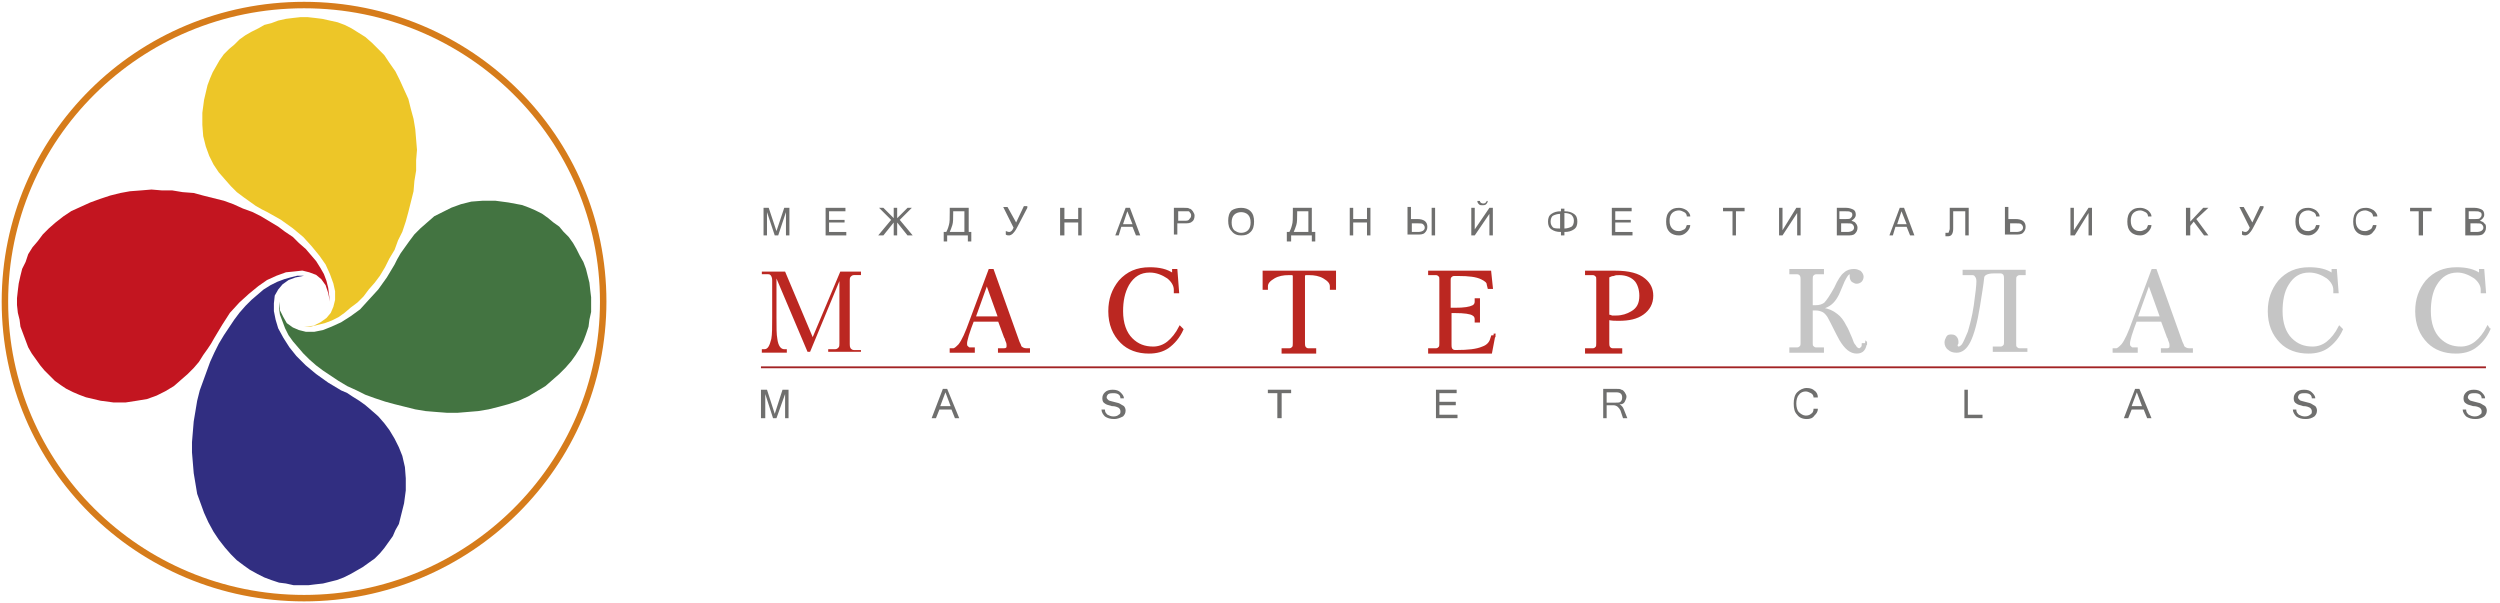 <svg width="290" height="70" xmlns="http://www.w3.org/2000/svg" xmlns:svg="http://www.w3.org/2000/svg">
 <g>
  <title>Layer 1</title>
  <g id="svg_1">
   <path id="svg_2" d="m99.871,40.808l-3.8,0l0,-0.3l0.8,0c0.2,0 0.3,-0.1 0.4,-0.2c0.1,-0.1 0.1,-0.3 0.1,-0.5l0,-7.2l-3.4,8.2l-0.3,0l-3.6,-8.5l0,4.5c0,1.2 0,2 0.1,2.5c0.1,0.8 0.4,1.2 0.8,1.2l0.3,0l0,0.4l-2.9,0l0,-0.4l0.3,0c0.4,0 0.6,-0.4 0.8,-1.2c0.1,-0.5 0.1,-1.4 0.1,-2.5l0,-4.3c0,-0.3 -0.1,-0.5 -0.2,-0.6c-0.1,-0.1 -0.2,-0.1 -0.3,-0.1l-0.7,0l0,-0.3l2.7,0l3.2,7.6l3.2,-7.6l2.4,0l0,0.4l-0.8,0c-0.2,0 -0.3,0.1 -0.4,0.2c-0.1,0.1 -0.1,0.3 -0.1,0.4l0,7.4c0,0.2 0,0.3 0.1,0.5c0.1,0.1 0.2,0.2 0.4,0.2l0.8,0l0,0.2l0,0z" fill="#BB2721"/>
   <path id="svg_3" d="m99.871,40.808l-3.8,0l0,-0.3l0.8,0c0.2,0 0.3,-0.1 0.4,-0.2c0.1,-0.1 0.1,-0.3 0.1,-0.5l0,-7.2l-3.4,8.2l-0.3,0l-3.6,-8.5l0,4.5c0,1.2 0,2 0.1,2.5c0.1,0.8 0.4,1.2 0.8,1.2l0.3,0l0,0.4l-2.9,0l0,-0.4l0.3,0c0.4,0 0.6,-0.4 0.8,-1.2c0.1,-0.5 0.1,-1.4 0.1,-2.5l0,-4.3c0,-0.3 -0.1,-0.5 -0.2,-0.6c-0.1,-0.1 -0.2,-0.1 -0.3,-0.1l-0.7,0l0,-0.3l2.7,0l3.2,7.6l3.2,-7.6l2.4,0l0,0.4l-0.8,0c-0.2,0 -0.3,0.1 -0.4,0.2c-0.1,0.1 -0.1,0.3 -0.1,0.4l0,7.4c0,0.2 0,0.3 0.1,0.5c0.1,0.1 0.2,0.2 0.4,0.2l0.8,0l0,0.2l0,0z" fill="none"/>
   <path id="svg_4" d="m191.671,34.308c0,0.9 -0.4,1.6 -1.1,2.1c-0.7,0.5 -1.6,0.7 -2.8,0.7c-0.4,0 -0.8,0 -1.2,-0.1l0,2.8c0,0.2 0,0.3 0.1,0.5c0.1,0.1 0.2,0.2 0.4,0.2l1,0l0,0.4l-4.1,0l0,-0.4l0.8,0c0.2,0 0.3,-0.1 0.4,-0.2c0.1,-0.1 0.1,-0.3 0.1,-0.5l0,-7.4c0,-0.2 0,-0.3 -0.1,-0.4c-0.1,-0.1 -0.2,-0.2 -0.4,-0.2l-0.8,0l0,-0.3l3.4,0c1.6,0 2.7,0.3 3.4,0.9c0.6,0.5 0.9,1.1 0.9,1.9l0,0zm-1.4,0c0,-0.7 -0.2,-1.3 -0.5,-1.7c-0.4,-0.5 -1.1,-0.8 -1.9,-0.8c-0.3,0 -0.5,0 -0.7,0.1c-0.2,0 -0.4,0.1 -0.6,0.2l0,4.5c0.1,0 0.2,0 0.4,0.1c0.2,0 0.4,0 0.5,0c0.7,0 1.3,-0.2 1.8,-0.5c0.7,-0.4 1,-1 1,-1.9l0,0z" fill="#BB2721"/>
   <path id="svg_5" d="m191.671,34.308c0,0.9 -0.4,1.6 -1.1,2.1c-0.7,0.5 -1.6,0.7 -2.8,0.7c-0.4,0 -0.8,0 -1.2,-0.1l0,2.8c0,0.2 0,0.3 0.1,0.5c0.1,0.1 0.2,0.2 0.4,0.2l1,0l0,0.4l-4.1,0l0,-0.4l0.8,0c0.2,0 0.3,-0.1 0.4,-0.2c0.1,-0.1 0.1,-0.3 0.1,-0.5l0,-7.4c0,-0.2 0,-0.3 -0.1,-0.4c-0.1,-0.1 -0.2,-0.2 -0.4,-0.2l-0.8,0l0,-0.3l3.4,0c1.6,0 2.7,0.3 3.4,0.9c0.6,0.5 0.9,1.1 0.9,1.9l0,0zm-1.4,0c0,-0.7 -0.2,-1.3 -0.5,-1.7c-0.4,-0.5 -1.1,-0.8 -1.9,-0.8c-0.3,0 -0.5,0 -0.7,0.1c-0.2,0 -0.4,0.1 -0.6,0.2l0,4.5c0.1,0 0.2,0 0.4,0.1c0.2,0 0.4,0 0.5,0c0.7,0 1.3,-0.2 1.8,-0.5c0.7,-0.4 1,-1 1,-1.9l0,0z" stroke-miterlimit="22.926" stroke-width="0.216" stroke="#BB2721" fill="none"/>
   <path id="svg_6" d="m119.271,40.808l-3.4,0l0,-0.3l0.5,0c0.2,0 0.3,0 0.4,-0.1c0.1,0 0.1,-0.2 0.1,-0.3c0,-0.1 0,-0.3 -0.1,-0.5c-0.1,-0.2 -0.1,-0.4 -0.2,-0.5l-0.7,-1.9l-3,0l-0.3,0.8c-0.1,0.3 -0.2,0.6 -0.3,0.9c-0.1,0.4 -0.2,0.7 -0.2,0.9c0,0.2 0,0.3 0.1,0.4c0.1,0.1 0.2,0.2 0.3,0.2l0.5,0l0,0.4l-2.7,0l0,-0.3l0.3,0c0.2,0 0.4,-0.2 0.7,-0.5c0.4,-0.5 0.8,-1.4 1.3,-2.8l2.2,-5.9l0.4,0l3,8.4c0.1,0.2 0.2,0.4 0.2,0.5c0.2,0.2 0.4,0.3 0.7,0.3l0.3,0l0,0.3l-0.1,0zm-3.4,-4l-1.4,-3.9l-1.4,3.9l2.8,0l0,0z" fill="#BB2721"/>
   <path id="svg_7" d="m119.271,40.808l-3.4,0l0,-0.3l0.5,0c0.2,0 0.3,0 0.4,-0.1c0.1,0 0.1,-0.2 0.1,-0.3c0,-0.1 0,-0.3 -0.1,-0.5c-0.1,-0.2 -0.1,-0.4 -0.2,-0.5l-0.7,-1.9l-3,0l-0.3,0.8c-0.1,0.3 -0.2,0.6 -0.3,0.9c-0.1,0.4 -0.2,0.7 -0.2,0.9c0,0.2 0,0.3 0.1,0.4c0.1,0.1 0.2,0.2 0.3,0.2l0.5,0l0,0.4l-2.7,0l0,-0.3l0.3,0c0.2,0 0.4,-0.2 0.7,-0.5c0.4,-0.5 0.8,-1.4 1.3,-2.8l2.2,-5.9l0.4,0l3,8.4c0.1,0.2 0.2,0.4 0.2,0.5c0.2,0.2 0.4,0.3 0.7,0.3l0.3,0l0,0.3l-0.1,0zm-3.4,-4l-1.4,-3.9l-1.4,3.9l2.8,0l0,0z" stroke-miterlimit="22.926" stroke-width="0.216" stroke="#BB2721" fill="none"/>
   <path id="svg_8" d="m137.171,38.208c-0.4,0.9 -1,1.6 -1.7,2.1c-0.6,0.4 -1.3,0.6 -2.2,0.6c-1.3,0 -2.4,-0.4 -3.2,-1.2c-0.9,-0.9 -1.4,-2.1 -1.4,-3.6c0,-1.4 0.4,-2.5 1.2,-3.5c0.9,-1 2,-1.5 3.5,-1.5c1.1,0 2,0.2 2.7,0.7l0,-0.5l0.4,0l0.2,2.6l-0.4,0l0,-0.3c0,-0.5 -0.3,-1 -0.8,-1.4c-0.6,-0.4 -1.3,-0.7 -2.1,-0.7c-1.1,0 -1.9,0.5 -2.5,1.5c-0.5,0.9 -0.7,1.9 -0.7,3.1c0,1.4 0.4,2.5 1.1,3.2c0.7,0.7 1.5,1 2.5,1c0.6,0 1.2,-0.2 1.7,-0.6c0.5,-0.4 1,-1 1.4,-1.8l0.3,0.3l0,0z" fill="#BB2721"/>
   <path id="svg_9" d="m137.171,38.208c-0.4,0.9 -1,1.6 -1.7,2.1c-0.6,0.4 -1.3,0.6 -2.2,0.6c-1.3,0 -2.4,-0.4 -3.2,-1.2c-0.9,-0.9 -1.4,-2.1 -1.4,-3.6c0,-1.4 0.4,-2.5 1.2,-3.5c0.9,-1 2,-1.5 3.5,-1.5c1.1,0 2,0.2 2.7,0.7l0,-0.5l0.4,0l0.2,2.6l-0.4,0l0,-0.3c0,-0.5 -0.3,-1 -0.8,-1.4c-0.6,-0.4 -1.3,-0.7 -2.1,-0.7c-1.1,0 -1.9,0.5 -2.5,1.5c-0.5,0.9 -0.7,1.9 -0.7,3.1c0,1.4 0.4,2.5 1.1,3.2c0.7,0.7 1.5,1 2.5,1c0.6,0 1.2,-0.2 1.7,-0.6c0.5,-0.4 1,-1 1.4,-1.8l0.3,0.3l0,0z" stroke-miterlimit="22.926" stroke-width="0.216" stroke="#BB2721" fill="none"/>
   <path id="svg_10" d="m154.771,33.508l-0.4,0l0,-0.3c0,-0.4 -0.3,-0.7 -0.8,-1c-0.5,-0.3 -1.1,-0.4 -1.7,-0.4c-0.2,0 -0.3,0 -0.4,0c-0.1,0 -0.2,0.1 -0.2,0.2l0,7.8c0,0.2 0,0.3 0.1,0.5c0.1,0.1 0.2,0.2 0.4,0.2l0.8,0l0,0.4l-3.8,0l0,-0.4l0.8,0c0.2,0 0.3,-0.1 0.4,-0.2c0.1,-0.1 0.1,-0.3 0.1,-0.5l0,-7.8c0,-0.1 -0.1,-0.2 -0.2,-0.2c-0.1,0 -0.3,0 -0.4,0c-0.6,0 -1.2,0.1 -1.7,0.4c-0.5,0.3 -0.8,0.6 -0.8,1l0,0.3l-0.4,0l0,-2l8.3,0l0,2l-0.1,0z" fill="#BB2721"/>
   <path id="svg_11" d="m154.771,33.508l-0.4,0l0,-0.3c0,-0.4 -0.3,-0.7 -0.8,-1c-0.5,-0.3 -1.1,-0.4 -1.7,-0.4c-0.2,0 -0.3,0 -0.4,0c-0.1,0 -0.2,0.1 -0.2,0.2l0,7.8c0,0.2 0,0.3 0.1,0.5c0.1,0.1 0.2,0.2 0.4,0.2l0.8,0l0,0.4l-3.8,0l0,-0.4l0.8,0c0.2,0 0.3,-0.1 0.4,-0.2c0.1,-0.1 0.1,-0.3 0.1,-0.5l0,-7.8c0,-0.1 -0.1,-0.2 -0.2,-0.2c-0.1,0 -0.3,0 -0.4,0c-0.6,0 -1.2,0.1 -1.7,0.4c-0.5,0.3 -0.8,0.6 -0.8,1l0,0.3l-0.4,0l0,-2l8.3,0l0,2l-0.1,0z" stroke-miterlimit="22.926" stroke-width="0.216" stroke="#BB2721" fill="none"/>
   <path id="svg_12" d="m173.371,38.808l-0.4,2.1l-7.2,0l0,-0.4l0.8,0c0.2,0 0.3,-0.1 0.4,-0.2c0.1,-0.1 0.1,-0.3 0.1,-0.5l0,-7.4c0,-0.2 0,-0.3 -0.1,-0.4c-0.1,-0.1 -0.2,-0.2 -0.4,-0.2l-0.8,0l0,-0.3l7.1,0l0.2,1.9l-0.4,0l-0.1,-0.4c0,-0.3 -0.3,-0.5 -0.7,-0.7c-0.6,-0.3 -1.5,-0.4 -2.7,-0.4l-0.5,0c-0.2,0 -0.3,0.1 -0.4,0.2c-0.1,0.1 -0.1,0.3 -0.1,0.4l0,3.3l0.6,0c1.1,0 1.7,-0.1 2.1,-0.3c0.2,-0.1 0.3,-0.3 0.3,-0.5l0,-0.3l0.4,0l0,2.6l-0.4,0l0,-0.3c0,-0.2 -0.1,-0.4 -0.3,-0.5c-0.3,-0.2 -1,-0.3 -2.1,-0.3l-0.5,0l0,3.8c0,0.2 0,0.3 0.1,0.5c0.1,0.1 0.2,0.2 0.4,0.2l0.2,0c1.3,0 2.3,-0.1 3,-0.4c0.6,-0.2 0.9,-0.6 1,-1l0.1,-0.3l0.3,0l0,-0.2z" fill="#BB2721"/>
   <path id="svg_13" d="m173.371,38.808l-0.4,2.1l-7.2,0l0,-0.4l0.8,0c0.2,0 0.3,-0.1 0.4,-0.2c0.1,-0.1 0.1,-0.3 0.1,-0.5l0,-7.4c0,-0.2 0,-0.3 -0.1,-0.4c-0.1,-0.1 -0.2,-0.2 -0.4,-0.2l-0.8,0l0,-0.3l7.1,0l0.2,1.9l-0.4,0l-0.1,-0.4c0,-0.3 -0.3,-0.5 -0.7,-0.7c-0.6,-0.3 -1.5,-0.4 -2.7,-0.4l-0.5,0c-0.2,0 -0.3,0.1 -0.4,0.2c-0.1,0.1 -0.1,0.3 -0.1,0.4l0,3.3l0.6,0c1.1,0 1.7,-0.1 2.1,-0.3c0.2,-0.1 0.3,-0.3 0.3,-0.5l0,-0.3l0.4,0l0,2.6l-0.4,0l0,-0.3c0,-0.2 -0.1,-0.4 -0.3,-0.5c-0.3,-0.2 -1,-0.3 -2.1,-0.3l-0.5,0l0,3.8c0,0.2 0,0.3 0.1,0.5c0.1,0.1 0.2,0.2 0.4,0.2l0.2,0c1.3,0 2.3,-0.1 3,-0.4c0.6,-0.2 0.9,-0.6 1,-1l0.1,-0.3l0.3,0l0,-0.2z" stroke-miterlimit="22.926" stroke-width="0.216" stroke="#BB2721" fill="none"/>
   <path id="svg_14" d="m216.471,39.708c-0.1,0.8 -0.4,1.2 -1.1,1.2c-0.7,0 -1.3,-0.5 -1.9,-1.5c-0.5,-0.9 -0.9,-1.8 -1.4,-2.7c-0.2,-0.3 -0.4,-0.5 -0.6,-0.6c-0.2,-0.1 -0.5,-0.2 -0.8,-0.2l-0.5,0l0,3.9c0,0.2 0,0.3 0.1,0.4c0.1,0.1 0.2,0.2 0.4,0.2l0.8,0l0,0.4l-3.8,0l0,-0.4l0.8,0c0.2,0 0.3,-0.1 0.4,-0.2c0.1,-0.1 0.1,-0.3 0.1,-0.4l0,-7.4c0,-0.2 0,-0.3 -0.1,-0.5c-0.1,-0.1 -0.2,-0.2 -0.4,-0.2l-0.8,0l0,-0.4l3.8,0l0,0.4l-0.8,0c-0.2,0 -0.3,0.1 -0.4,0.2c-0.1,0.1 -0.1,0.3 -0.1,0.5l0,3.1l0.5,0c0.4,0 0.7,-0.1 1,-0.3c0.3,-0.3 0.7,-0.9 1.2,-1.8c0.4,-0.9 0.8,-1.5 1.1,-1.7c0.3,-0.3 0.7,-0.4 1.1,-0.4c0.3,0 0.5,0.1 0.7,0.2c0.2,0.2 0.3,0.4 0.3,0.6c0,0.2 -0.1,0.4 -0.2,0.5c-0.1,0.1 -0.3,0.2 -0.5,0.2c-0.2,0 -0.3,-0.1 -0.5,-0.2c-0.1,-0.1 -0.2,-0.3 -0.2,-0.5l0,-0.2c0,-0.1 0,-0.2 -0.1,-0.2c-0.2,0 -0.4,0.3 -0.7,0.9c-0.4,0.9 -0.6,1.5 -0.8,1.8c-0.4,0.7 -0.9,1.1 -1.6,1.3l0,0.1c0.6,0.1 1.1,0.3 1.6,0.7c0.4,0.3 0.7,0.7 1,1.3c0.2,0.3 0.4,0.8 0.7,1.5c0.1,0.3 0.2,0.6 0.4,0.8c0.1,0.2 0.3,0.4 0.5,0.4c0.1,0 0.2,-0.1 0.3,-0.2c0.1,-0.1 0.1,-0.3 0.1,-0.4l0.4,0l0,-0.2z" fill="#C5C5C5"/>
   <path id="svg_15" d="m216.471,39.708c-0.1,0.8 -0.4,1.2 -1.1,1.2c-0.7,0 -1.3,-0.5 -1.9,-1.5c-0.5,-0.9 -0.9,-1.8 -1.4,-2.7c-0.2,-0.3 -0.4,-0.5 -0.6,-0.6c-0.2,-0.1 -0.5,-0.2 -0.8,-0.2l-0.5,0l0,3.9c0,0.2 0,0.3 0.1,0.4c0.1,0.1 0.2,0.2 0.4,0.2l0.8,0l0,0.4l-3.8,0l0,-0.4l0.8,0c0.2,0 0.3,-0.1 0.4,-0.2c0.1,-0.1 0.1,-0.3 0.1,-0.4l0,-7.4c0,-0.2 0,-0.3 -0.1,-0.5c-0.1,-0.1 -0.2,-0.2 -0.4,-0.2l-0.8,0l0,-0.4l3.8,0l0,0.4l-0.8,0c-0.2,0 -0.3,0.1 -0.4,0.2c-0.1,0.1 -0.1,0.3 -0.1,0.5l0,3.1l0.5,0c0.4,0 0.7,-0.1 1,-0.3c0.3,-0.3 0.7,-0.9 1.2,-1.8c0.4,-0.9 0.8,-1.5 1.1,-1.7c0.3,-0.3 0.7,-0.4 1.1,-0.4c0.3,0 0.5,0.1 0.7,0.2c0.2,0.2 0.3,0.4 0.3,0.6c0,0.2 -0.1,0.4 -0.2,0.5c-0.1,0.1 -0.3,0.2 -0.5,0.2c-0.2,0 -0.3,-0.1 -0.5,-0.2c-0.1,-0.1 -0.2,-0.3 -0.2,-0.5l0,-0.2c0,-0.1 0,-0.2 -0.1,-0.2c-0.2,0 -0.4,0.3 -0.7,0.9c-0.4,0.9 -0.6,1.5 -0.8,1.8c-0.4,0.7 -0.9,1.1 -1.6,1.3l0,0.1c0.6,0.1 1.1,0.3 1.6,0.7c0.4,0.3 0.7,0.7 1,1.3c0.2,0.3 0.4,0.8 0.7,1.5c0.1,0.3 0.2,0.6 0.4,0.8c0.1,0.2 0.3,0.4 0.5,0.4c0.1,0 0.2,-0.1 0.3,-0.2c0.1,-0.1 0.1,-0.3 0.1,-0.4l0.4,0l0,-0.2z" stroke-miterlimit="22.926" stroke-width="0.216" stroke="#C5C5C5" fill="none"/>
   <path id="svg_16" d="m235.071,40.708l-3.8,0l0,-0.4l0.8,0c0.2,0 0.3,-0.1 0.4,-0.2c0.1,-0.1 0.1,-0.3 0.1,-0.4l0,-7.4c0,-0.2 0,-0.3 -0.1,-0.5c-0.1,-0.1 -0.2,-0.2 -0.4,-0.2l-0.8,0c-0.7,0 -1.1,0.2 -1.2,0.5c-0.1,1 -0.3,2.1 -0.5,3.4c-0.3,1.9 -0.7,3.3 -1.1,4.1c-0.4,0.8 -0.9,1.2 -1.5,1.2c-0.4,0 -0.7,-0.1 -0.9,-0.3c-0.3,-0.2 -0.4,-0.5 -0.4,-0.8c0,-0.2 0.1,-0.4 0.2,-0.6c0.1,-0.2 0.3,-0.2 0.5,-0.2c0.3,0 0.4,0.1 0.5,0.2c0.1,0.1 0.2,0.3 0.2,0.5l0,0.2l-0.1,0.2c0,0.2 0.1,0.3 0.2,0.3c0.2,0 0.3,-0.1 0.5,-0.3c0.2,-0.3 0.4,-0.8 0.7,-1.5c0.2,-0.7 0.5,-1.7 0.7,-3.1c0.2,-1.4 0.3,-2.3 0.3,-2.8c0,-0.3 -0.1,-0.5 -0.2,-0.6c-0.1,-0.2 -0.3,-0.2 -0.5,-0.2l-0.9,0l0,-0.4l7.1,0l0,0.4l-0.6,0c-0.2,0 -0.3,0.1 -0.4,0.2c-0.1,0.1 -0.1,0.3 -0.1,0.5l0,7.4c0,0.2 0,0.3 0.1,0.4c0.1,0.1 0.2,0.2 0.4,0.2l0.8,0l0,0.2l0,0z" fill="#C5C5C5"/>
   <path id="svg_17" d="m235.071,40.708l-3.8,0l0,-0.4l0.8,0c0.2,0 0.3,-0.1 0.4,-0.2c0.1,-0.1 0.1,-0.3 0.1,-0.4l0,-7.4c0,-0.2 0,-0.3 -0.1,-0.5c-0.1,-0.1 -0.2,-0.2 -0.4,-0.2l-0.8,0c-0.7,0 -1.1,0.2 -1.2,0.5c-0.1,1 -0.3,2.1 -0.5,3.4c-0.3,1.9 -0.7,3.3 -1.1,4.1c-0.4,0.8 -0.9,1.2 -1.5,1.2c-0.4,0 -0.7,-0.1 -0.9,-0.3c-0.3,-0.2 -0.4,-0.5 -0.4,-0.8c0,-0.2 0.1,-0.4 0.2,-0.6c0.1,-0.2 0.3,-0.2 0.5,-0.2c0.3,0 0.4,0.1 0.5,0.2c0.1,0.1 0.2,0.3 0.2,0.5l0,0.2l-0.1,0.2c0,0.2 0.1,0.3 0.2,0.3c0.2,0 0.3,-0.1 0.5,-0.3c0.2,-0.3 0.4,-0.8 0.7,-1.5c0.2,-0.7 0.5,-1.7 0.7,-3.1c0.2,-1.4 0.3,-2.3 0.3,-2.8c0,-0.3 -0.1,-0.5 -0.2,-0.6c-0.1,-0.2 -0.3,-0.2 -0.5,-0.2l-0.9,0l0,-0.4l7.1,0l0,0.4l-0.6,0c-0.2,0 -0.3,0.1 -0.4,0.2c-0.1,0.1 -0.1,0.3 -0.1,0.5l0,7.4c0,0.2 0,0.3 0.1,0.4c0.1,0.1 0.2,0.2 0.4,0.2l0.8,0l0,0.2l0,0z" stroke-miterlimit="22.926" stroke-width="0.216" stroke="#C5C5C5" fill="none"/>
   <path id="svg_18" d="m254.171,40.808l-3.4,0l0,-0.3l0.5,0c0.2,0 0.3,0 0.4,-0.1c0.1,0 0.1,-0.2 0.1,-0.3c0,-0.1 0,-0.3 -0.1,-0.5c-0.1,-0.2 -0.1,-0.4 -0.2,-0.5l-0.7,-1.9l-3,0l-0.3,0.8c-0.1,0.3 -0.2,0.6 -0.3,0.9c-0.1,0.4 -0.2,0.7 -0.2,0.9c0,0.2 0,0.3 0.1,0.4c0.1,0.1 0.2,0.2 0.3,0.2l0.5,0l0,0.4l-2.7,0l0,-0.3l0.3,0c0.2,0 0.4,-0.2 0.7,-0.5c0.4,-0.5 0.8,-1.4 1.3,-2.8l2.2,-5.9l0.4,0l3,8.4c0.1,0.2 0.2,0.4 0.2,0.5c0.2,0.2 0.4,0.3 0.7,0.3l0.3,0l0,0.3l-0.1,0zm-3.5,-4l-1.4,-3.9l-1.4,3.9l2.8,0l0,0z" fill="#C5C5C5"/>
   <path id="svg_19" d="m254.171,40.808l-3.4,0l0,-0.3l0.5,0c0.2,0 0.3,0 0.4,-0.1c0.1,0 0.1,-0.2 0.1,-0.3c0,-0.1 0,-0.3 -0.1,-0.5c-0.1,-0.2 -0.1,-0.4 -0.2,-0.5l-0.7,-1.9l-3,0l-0.3,0.8c-0.1,0.3 -0.2,0.6 -0.3,0.9c-0.1,0.4 -0.2,0.7 -0.2,0.9c0,0.2 0,0.3 0.1,0.4c0.1,0.1 0.2,0.2 0.3,0.2l0.5,0l0,0.4l-2.7,0l0,-0.3l0.3,0c0.2,0 0.4,-0.2 0.7,-0.5c0.4,-0.5 0.8,-1.4 1.3,-2.8l2.2,-5.9l0.4,0l3,8.4c0.1,0.2 0.2,0.4 0.2,0.5c0.2,0.2 0.4,0.3 0.7,0.3l0.3,0l0,0.3l-0.1,0zm-3.5,-4l-1.4,-3.9l-1.4,3.9l2.8,0l0,0z" stroke-miterlimit="22.926" stroke-width="0.216" stroke="#C5C5C5" fill="none"/>
   <path id="svg_20" d="m271.671,38.208c-0.4,0.9 -1,1.6 -1.7,2.1c-0.6,0.4 -1.3,0.6 -2.2,0.6c-1.3,0 -2.4,-0.4 -3.2,-1.2c-0.9,-0.9 -1.4,-2.1 -1.4,-3.6c0,-1.4 0.4,-2.5 1.2,-3.5c0.9,-1 2,-1.5 3.5,-1.5c1.1,0 2,0.2 2.7,0.7l0,-0.5l0.4,0l0.2,2.6l-0.4,0l0,-0.3c0,-0.5 -0.3,-1 -0.8,-1.4c-0.6,-0.4 -1.3,-0.7 -2.1,-0.7c-1.1,0 -1.9,0.5 -2.5,1.5c-0.5,0.8 -0.7,1.9 -0.7,3.1c0,1.4 0.4,2.5 1.1,3.2c0.7,0.7 1.5,1 2.5,1c0.6,0 1.2,-0.2 1.7,-0.6c0.5,-0.4 1,-1 1.4,-1.8l0.3,0.3l0,0z" fill="#C5C5C5"/>
   <path id="svg_21" d="m271.671,38.208c-0.4,0.9 -1,1.6 -1.7,2.1c-0.6,0.4 -1.3,0.6 -2.2,0.6c-1.3,0 -2.4,-0.4 -3.2,-1.2c-0.9,-0.9 -1.4,-2.1 -1.4,-3.6c0,-1.4 0.4,-2.5 1.2,-3.5c0.9,-1 2,-1.5 3.5,-1.5c1.1,0 2,0.2 2.7,0.7l0,-0.5l0.4,0l0.2,2.6l-0.4,0l0,-0.3c0,-0.5 -0.3,-1 -0.8,-1.4c-0.6,-0.4 -1.3,-0.7 -2.1,-0.7c-1.1,0 -1.9,0.5 -2.5,1.5c-0.5,0.8 -0.7,1.9 -0.7,3.1c0,1.4 0.4,2.5 1.1,3.2c0.7,0.7 1.5,1 2.5,1c0.6,0 1.2,-0.2 1.7,-0.6c0.5,-0.4 1,-1 1.4,-1.8l0.3,0.3l0,0z" stroke-miterlimit="22.926" stroke-width="0.216" stroke="#C5C5C5" fill="none"/>
   <path id="svg_22" d="m288.771,38.208c-0.4,0.9 -1,1.6 -1.7,2.1c-0.6,0.4 -1.3,0.6 -2.2,0.6c-1.3,0 -2.4,-0.4 -3.2,-1.2c-0.9,-0.9 -1.4,-2.1 -1.4,-3.6c0,-1.4 0.4,-2.5 1.2,-3.5c0.9,-1 2,-1.5 3.5,-1.5c1.1,0 2,0.2 2.7,0.7l0,-0.5l0.4,0l0.2,2.6l-0.4,0l0,-0.3c0,-0.5 -0.3,-1 -0.8,-1.4c-0.6,-0.4 -1.3,-0.7 -2,-0.7c-1.1,0 -1.9,0.5 -2.5,1.5c-0.5,0.8 -0.7,1.9 -0.7,3.1c0,1.4 0.4,2.5 1.1,3.2c0.7,0.7 1.5,1 2.5,1c0.6,0 1.2,-0.2 1.7,-0.6c0.5,-0.4 1,-1 1.4,-1.8l0.2,0.3l0,0z" fill="#C5C5C5"/>
   <path id="svg_23" d="m288.771,38.208c-0.4,0.9 -1,1.6 -1.7,2.1c-0.6,0.4 -1.3,0.6 -2.2,0.6c-1.3,0 -2.4,-0.4 -3.2,-1.2c-0.9,-0.9 -1.4,-2.1 -1.4,-3.6c0,-1.4 0.4,-2.5 1.2,-3.5c0.9,-1 2,-1.5 3.5,-1.5c1.1,0 2,0.2 2.7,0.7l0,-0.5l0.4,0l0.2,2.6l-0.4,0l0,-0.3c0,-0.5 -0.3,-1 -0.8,-1.4c-0.6,-0.4 -1.3,-0.7 -2,-0.7c-1.1,0 -1.9,0.5 -2.5,1.5c-0.5,0.8 -0.7,1.9 -0.7,3.1c0,1.4 0.4,2.5 1.1,3.2c0.7,0.7 1.5,1 2.5,1c0.6,0 1.2,-0.2 1.7,-0.6c0.5,-0.4 1,-1 1.4,-1.8l0.2,0.3l0,0z" stroke-miterlimit="22.926" stroke-width="0.216" stroke="#C5C5C5" fill="none"/>
   <polygon id="svg_24" points="91.471,48.508 91.071,48.508 91.071,45.708 90.071,48.508 89.671,48.508 88.771,45.708 88.771,48.508 88.271,48.508 88.271,45.208 88.971,45.208 89.871,48.008 90.771,45.208 91.471,45.208 91.471,48.508 " fill="#6F6F6E"/>
   <path id="svg_25" d="m110.271,47.108l-0.6,-1.6l-0.6,1.6l1.2,0l0,0zm1,1.4l-0.5,0l-0.4,-1l-1.4,0l-0.4,1l-0.5,0l1.3,-3.4l0.5,0l1.4,3.4l0,0z" fill="#6F6F6E"/>
   <path id="svg_26" d="m129.271,48.608c-0.5,0 -0.8,-0.1 -1.1,-0.3c-0.2,-0.2 -0.4,-0.5 -0.4,-0.8l0.4,0c0,0.3 0.1,0.4 0.3,0.6c0.2,0.1 0.4,0.2 0.7,0.2c0.3,0 0.5,-0.1 0.6,-0.2c0.2,-0.1 0.2,-0.2 0.2,-0.4c0,-0.2 -0.1,-0.3 -0.2,-0.4c-0.2,-0.1 -0.4,-0.2 -0.8,-0.2c-0.4,-0.1 -0.7,-0.2 -0.8,-0.3c-0.2,-0.1 -0.3,-0.3 -0.3,-0.6c0,-0.3 0.1,-0.5 0.3,-0.7c0.2,-0.2 0.5,-0.3 0.9,-0.3c0.4,0 0.7,0.1 0.9,0.3c0.2,0.2 0.4,0.4 0.4,0.7l-0.4,0c0,-0.4 -0.3,-0.6 -0.8,-0.6c-0.2,0 -0.4,0 -0.6,0.1c-0.1,0.1 -0.2,0.2 -0.2,0.4c0,0.1 0.1,0.2 0.2,0.3c0.1,0.1 0.3,0.1 0.6,0.2c0.3,0.1 0.5,0.1 0.7,0.2c0.2,0.1 0.3,0.2 0.5,0.3c0.1,0.1 0.2,0.3 0.2,0.5c0,0.3 -0.1,0.5 -0.3,0.7c-0.4,0.2 -0.7,0.3 -1,0.3l0,0z" fill="#6F6F6E"/>
   <polygon id="svg_27" points="149.771,45.608 148.671,45.608 148.671,48.508 148.171,48.508 148.171,45.608 147.071,45.608 147.071,45.208 149.771,45.208 149.771,45.608 " fill="#6F6F6E"/>
   <polygon id="svg_28" points="169.071,48.508 166.571,48.508 166.571,45.208 168.971,45.208 168.971,45.608 166.971,45.608 166.971,46.608 168.871,46.608 168.871,47.008 166.971,47.008 166.971,48.108 169.071,48.108 169.071,48.508 " fill="#6F6F6E"/>
   <path id="svg_29" d="m188.771,48.508l-0.5,0l-0.3,-0.9c-0.1,-0.2 -0.2,-0.3 -0.3,-0.4c-0.1,-0.1 -0.3,-0.2 -0.5,-0.2l-0.8,0l0,1.5l-0.4,0l0,-3.4l1.5,0c0.3,0 0.5,0 0.6,0.1c0.2,0 0.3,0.2 0.4,0.3c0.1,0.2 0.2,0.3 0.2,0.5c0,0.2 -0.1,0.4 -0.2,0.6c-0.1,0.2 -0.3,0.3 -0.6,0.3l0,0c0.2,0.1 0.4,0.3 0.5,0.6l0.4,1l0,0zm-2.4,-1.8l1,0c0.3,0 0.5,0 0.6,-0.1c0.1,-0.1 0.2,-0.2 0.2,-0.5c0,-0.4 -0.2,-0.6 -0.7,-0.6l-1.1,0l0,1.2l0,0z" fill="#6F6F6E"/>
   <path id="svg_30" d="m209.571,48.608c-0.5,0 -0.9,-0.2 -1.1,-0.5c-0.3,-0.3 -0.4,-0.7 -0.4,-1.3c0,-0.5 0.1,-1 0.4,-1.3c0.3,-0.3 0.7,-0.5 1.1,-0.5c0.4,0 0.7,0.1 0.9,0.3c0.3,0.2 0.4,0.5 0.4,0.8l-0.5,0c0,-0.2 -0.1,-0.4 -0.3,-0.5c-0.2,-0.1 -0.4,-0.2 -0.6,-0.2c-0.3,0 -0.6,0.1 -0.8,0.4c-0.2,0.2 -0.3,0.6 -0.3,1c0,0.4 0.1,0.8 0.3,1c0.2,0.2 0.5,0.4 0.8,0.4c0.3,0 0.5,-0.1 0.6,-0.2c0.2,-0.1 0.3,-0.3 0.3,-0.6l0.5,0c0,0.4 -0.2,0.6 -0.4,0.8c-0.2,0.3 -0.5,0.4 -0.9,0.4l0,0z" fill="#6F6F6E"/>
   <polygon id="svg_31" points="229.971,48.508 227.871,48.508 227.871,45.208 228.271,45.208 228.271,48.108 229.971,48.108 229.971,48.508 " fill="#6F6F6E"/>
   <path id="svg_32" d="m248.471,47.108l-0.6,-1.6l-0.6,1.6l1.2,0l0,0zm1.1,1.4l-0.5,0l-0.4,-1l-1.4,0l-0.4,1l-0.5,0l1.3,-3.4l0.5,0l1.4,3.4l0,0z" fill="#6F6F6E"/>
   <path id="svg_33" d="m267.471,48.608c-0.5,0 -0.8,-0.1 -1.1,-0.3c-0.2,-0.2 -0.4,-0.5 -0.4,-0.8l0.4,0c0,0.3 0.1,0.4 0.3,0.6c0.2,0.1 0.4,0.2 0.7,0.2c0.3,0 0.5,-0.1 0.6,-0.2c0.2,-0.1 0.2,-0.2 0.2,-0.4c0,-0.2 -0.1,-0.3 -0.2,-0.4c-0.2,-0.1 -0.4,-0.2 -0.8,-0.2c-0.4,-0.1 -0.7,-0.2 -0.8,-0.3c-0.2,-0.1 -0.3,-0.3 -0.3,-0.6c0,-0.3 0.1,-0.5 0.3,-0.7c0.2,-0.2 0.5,-0.3 0.9,-0.3c0.4,0 0.7,0.1 0.9,0.3c0.2,0.2 0.4,0.4 0.4,0.7l-0.4,0c0,-0.4 -0.3,-0.6 -0.8,-0.6c-0.2,0 -0.4,0 -0.6,0.1c-0.1,0.1 -0.2,0.2 -0.2,0.4c0,0.1 0.1,0.2 0.2,0.3c0.1,0.1 0.3,0.1 0.6,0.2c0.3,0.1 0.5,0.1 0.7,0.2c0.2,0.1 0.3,0.2 0.5,0.3c0.1,0.1 0.2,0.3 0.2,0.5c0,0.3 -0.1,0.5 -0.3,0.7c-0.3,0.2 -0.6,0.3 -1,0.3l0,0z" fill="#6F6F6E"/>
   <path id="svg_34" d="m287.171,48.608c-0.5,0 -0.8,-0.1 -1.1,-0.3c-0.2,-0.2 -0.4,-0.5 -0.4,-0.8l0.4,0c0,0.3 0.1,0.4 0.3,0.6c0.2,0.1 0.4,0.2 0.7,0.2c0.3,0 0.5,-0.1 0.6,-0.2c0.2,-0.1 0.2,-0.2 0.2,-0.4c0,-0.2 -0.1,-0.3 -0.2,-0.4c-0.2,-0.1 -0.4,-0.2 -0.8,-0.2c-0.4,-0.1 -0.7,-0.2 -0.8,-0.3c-0.2,-0.1 -0.3,-0.3 -0.3,-0.6c0,-0.3 0.1,-0.5 0.3,-0.7c0.2,-0.2 0.5,-0.3 0.9,-0.3c0.4,0 0.7,0.1 0.9,0.3c0.2,0.2 0.4,0.4 0.4,0.7l-0.4,0c0,-0.4 -0.3,-0.6 -0.8,-0.6c-0.2,0 -0.4,0 -0.6,0.1c-0.1,0.1 -0.2,0.2 -0.2,0.4c0,0.1 0.1,0.2 0.2,0.3c0.1,0.1 0.3,0.1 0.6,0.2c0.3,0.1 0.5,0.1 0.7,0.2c0.2,0.1 0.3,0.2 0.5,0.3c0.1,0.1 0.2,0.3 0.2,0.5c0,0.3 -0.1,0.5 -0.3,0.7c-0.3,0.2 -0.6,0.3 -1,0.3l0,0z" fill="#6F6F6E"/>
   <polygon id="svg_35" points="91.571,27.308 91.171,27.308 91.171,24.608 90.271,27.308 89.871,27.308 88.971,24.608 88.971,27.308 88.571,27.308 88.571,24.108 89.171,24.108 90.071,26.808 90.971,24.108 91.571,24.108 91.571,27.308 " fill="#6F6F6E"/>
   <polygon id="svg_36" points="98.171,27.308 95.771,27.308 95.771,24.108 98.071,24.108 98.071,24.508 96.171,24.508 96.171,25.508 97.971,25.508 97.971,25.808 96.171,25.808 96.171,26.908 98.171,26.908 98.171,27.308 " fill="#6F6F6E"/>
   <polygon id="svg_37" points="105.871,27.308 105.271,27.308 104.071,25.808 104.071,27.308 103.671,27.308 103.671,25.808 102.471,27.308 101.871,27.308 103.371,25.508 101.971,24.108 102.471,24.108 103.671,25.308 103.671,24.108 104.071,24.108 104.071,25.308 105.271,24.108 105.771,24.108 104.371,25.508 105.871,27.308 " fill="#6F6F6E"/>
   <path id="svg_38" d="m112.271,26.908l0.4,0l0,1.1l-0.4,0l0,-0.7l-2.4,0l0,0.7l-0.4,0l0,-1.1l0.3,0c0.1,-0.2 0.2,-0.4 0.3,-0.8c0.1,-0.3 0.1,-0.8 0.1,-1.5l0,-0.5l2.2,0l0,2.8l-0.1,0zm-0.4,0l0,-2.4l-1.3,0l0,0.2c0,0.6 0,1.1 -0.1,1.4c-0.1,0.3 -0.2,0.6 -0.3,0.8l1.7,0l0,0z" fill="#6F6F6E"/>
   <path id="svg_39" d="m119.171,24.108l-1.2,2.3c-0.2,0.4 -0.4,0.6 -0.5,0.7c-0.1,0.1 -0.3,0.2 -0.4,0.2c-0.1,0 -0.3,0 -0.4,-0.1l0,-0.4c0.1,0 0.2,0.1 0.4,0.1c0.2,0 0.4,-0.2 0.5,-0.5l-0.6,-1.2l-0.6,-1.2l0.5,0l0.5,0.9l0.5,0.9l0.9,-1.9l0.4,0l0,0.2z" fill="#6F6F6E"/>
   <polygon id="svg_40" points="125.471,27.308 125.071,27.308 125.071,25.808 123.471,25.808 123.471,27.308 122.971,27.308 122.971,24.108 123.471,24.108 123.471,25.408 125.071,25.408 125.071,24.108 125.471,24.108 125.471,27.308 " fill="#6F6F6E"/>
   <path id="svg_41" d="m131.371,26.008l-0.6,-1.5l-0.5,1.5l1.1,0l0,0zm0.9,1.3l-0.5,0l-0.4,-1l-1.3,0l-0.3,1l-0.4,0l1.2,-3.2l0.5,0l1.2,3.2l0,0z" fill="#6F6F6E"/>
   <path id="svg_42" d="m136.171,24.108l1.2,0c0.3,0 0.5,0 0.6,0.1c0.2,0 0.3,0.2 0.4,0.3c0.1,0.2 0.2,0.3 0.2,0.5c0,0.3 -0.1,0.6 -0.3,0.7c-0.2,0.2 -0.5,0.2 -0.9,0.2l-0.8,0l0,1.3l-0.4,0l0,-3.1l0,0zm0.4,1.5l0.8,0c0.3,0 0.5,0 0.6,-0.2c0.1,-0.1 0.2,-0.2 0.2,-0.4c0,-0.1 0,-0.2 -0.1,-0.3c-0.1,-0.1 -0.1,-0.2 -0.2,-0.2c-0.1,0 -0.2,0 -0.4,0l-0.8,0l0,1.1l-0.1,0z" fill="#6F6F6E"/>
   <path id="svg_43" d="m143.971,24.108c0.4,0 0.8,0.1 1.1,0.4c0.3,0.3 0.4,0.7 0.4,1.2c0,0.5 -0.1,0.9 -0.4,1.2c-0.3,0.3 -0.6,0.4 -1.1,0.4c-0.4,0 -0.8,-0.1 -1.1,-0.5c-0.3,-0.3 -0.4,-0.7 -0.4,-1.2c0,-0.5 0.1,-0.9 0.4,-1.2c0.3,-0.2 0.7,-0.3 1.1,-0.3l0,0zm0,2.9c0.3,0 0.6,-0.1 0.8,-0.3c0.2,-0.2 0.3,-0.5 0.3,-0.9c0,-0.4 -0.1,-0.7 -0.3,-0.9c-0.2,-0.2 -0.5,-0.3 -0.8,-0.3c-0.3,0 -0.6,0.1 -0.8,0.3c-0.2,0.2 -0.3,0.5 -0.3,0.9c0,0.4 0.1,0.7 0.3,0.9c0.3,0.2 0.5,0.3 0.8,0.3l0,0z" fill="#6F6F6E"/>
   <path id="svg_44" d="m152.171,26.908l0.4,0l0,1.1l-0.4,0l0,-0.7l-2.4,0l0,0.7l-0.5,0l0,-1.1l0.3,0c0.1,-0.2 0.2,-0.4 0.3,-0.8c0.1,-0.3 0.1,-0.8 0.1,-1.5l0,-0.5l2.2,0l0,2.8l0,0zm-0.4,0l0,-2.4l-1.3,0l0,0.2c0,0.6 0,1.1 -0.1,1.4c-0.1,0.3 -0.2,0.6 -0.3,0.8l1.7,0l0,0z" fill="#6F6F6E"/>
   <polygon id="svg_45" points="158.971,27.308 158.571,27.308 158.571,25.808 156.971,25.808 156.971,27.308 156.571,27.308 156.571,24.108 156.971,24.108 156.971,25.408 158.571,25.408 158.571,24.108 158.971,24.108 158.971,27.308 " fill="#6F6F6E"/>
   <path id="svg_46" d="m163.671,25.408l0.7,0c0.8,0 1.2,0.3 1.2,0.9c0,0.3 -0.1,0.5 -0.3,0.7c-0.2,0.2 -0.5,0.2 -0.9,0.2l-1.1,0l0,-3.2l0.4,0l0,1.4l0,0zm0,1.5l0.8,0c0.5,0 0.8,-0.2 0.8,-0.5c0,-0.2 -0.1,-0.3 -0.2,-0.4c-0.1,-0.1 -0.3,-0.1 -0.6,-0.1l-0.7,0l0,1l-0.1,0zm2.8,0.4l-0.4,0l0,-3.2l0.4,0l0,3.2l0,0z" fill="#6F6F6E"/>
   <path id="svg_47" d="m173.171,27.308l-0.4,0l0,-2.5l-1.7,2.5l-0.4,0l0,-3.2l0.4,0l0,2.5l1.7,-2.5l0.4,0l0,3.2l0,0zm-0.6,-4c0,0.2 -0.1,0.3 -0.2,0.4c-0.1,0.1 -0.3,0.1 -0.4,0.1c-0.2,0 -0.3,0 -0.4,-0.1c-0.1,-0.1 -0.2,-0.2 -0.2,-0.4l0.3,0c0,0.2 0.2,0.3 0.4,0.3c0.2,0 0.3,-0.1 0.4,-0.3l0.1,0l0,0z" fill="#6F6F6E"/>
   <path id="svg_48" d="m181.471,24.508c0.5,0 0.8,0.1 1.1,0.3c0.3,0.2 0.4,0.5 0.4,0.9c0,0.4 -0.1,0.7 -0.4,0.9c-0.3,0.2 -0.6,0.3 -1.1,0.3l0,0.4l-0.4,0l0,-0.4c-0.5,0 -0.8,-0.1 -1.1,-0.3c-0.3,-0.2 -0.4,-0.5 -0.4,-0.9c0,-0.4 0.1,-0.7 0.4,-0.9c0.3,-0.2 0.6,-0.3 1.1,-0.3l0,-0.3l0.4,0l0,0.3l0,0zm0,2c0.3,0 0.6,-0.1 0.8,-0.2c0.2,-0.1 0.3,-0.4 0.3,-0.7c0,-0.3 -0.1,-0.5 -0.3,-0.7c-0.2,-0.1 -0.4,-0.2 -0.8,-0.2l0,1.8l0,0zm-0.5,0l0,-1.7c-0.3,0 -0.6,0.1 -0.8,0.2c-0.2,0.1 -0.3,0.4 -0.3,0.7c0,0.3 0.1,0.5 0.3,0.7c0.2,0.1 0.5,0.1 0.8,0.1l0,0z" fill="#6F6F6E"/>
   <polygon id="svg_49" points="189.371,27.308 186.971,27.308 186.971,24.108 189.271,24.108 189.271,24.508 187.371,24.508 187.371,25.508 189.171,25.508 189.171,25.808 187.371,25.808 187.371,26.908 189.371,26.908 189.371,27.308 " fill="#6F6F6E"/>
   <path id="svg_50" d="m194.771,27.308c-0.4,0 -0.8,-0.1 -1.1,-0.4c-0.3,-0.3 -0.4,-0.7 -0.4,-1.2c0,-0.5 0.1,-0.9 0.4,-1.2c0.3,-0.3 0.6,-0.4 1.1,-0.4c0.3,0 0.6,0.1 0.9,0.3c0.2,0.2 0.4,0.4 0.4,0.7l-0.4,0c0,-0.2 -0.1,-0.4 -0.3,-0.5c-0.2,-0.1 -0.4,-0.2 -0.6,-0.2c-0.3,0 -0.6,0.1 -0.8,0.3c-0.2,0.2 -0.3,0.5 -0.3,0.9c0,0.4 0.1,0.7 0.3,0.9c0.2,0.2 0.4,0.3 0.8,0.3c0.2,0 0.4,-0.1 0.6,-0.2c0.2,-0.1 0.2,-0.3 0.3,-0.5l0.4,0c0,0.3 -0.2,0.6 -0.4,0.8c-0.3,0.3 -0.6,0.4 -0.9,0.4l0,0z" fill="#6F6F6E"/>
   <polygon id="svg_51" points="202.371,24.508 201.371,24.508 201.371,27.308 200.971,27.308 200.971,24.508 199.871,24.508 199.871,24.108 202.371,24.108 202.371,24.508 " fill="#6F6F6E"/>
   <polygon id="svg_52" points="208.871,27.308 208.471,27.308 208.471,24.708 206.771,27.308 206.371,27.308 206.371,24.108 206.771,24.108 206.771,26.708 208.371,24.108 208.871,24.108 208.871,27.308 " fill="#6F6F6E"/>
   <path id="svg_53" d="m215.471,26.408c0,0.3 -0.1,0.5 -0.3,0.7c-0.2,0.2 -0.5,0.2 -0.9,0.2l-1.2,0l0,-3.2l1.1,0c0.3,0 0.6,0.1 0.8,0.2c0.2,0.1 0.3,0.3 0.3,0.6c0,0.3 -0.2,0.5 -0.5,0.7c0.2,0.1 0.4,0.1 0.5,0.3c0.1,0.1 0.2,0.3 0.2,0.5l0,0zm-2,-1l0.7,0c0.2,0 0.4,0 0.5,-0.1c0.1,-0.1 0.2,-0.2 0.2,-0.4c0,-0.2 -0.1,-0.3 -0.2,-0.3c-0.1,-0.1 -0.3,-0.1 -0.6,-0.1l-0.7,0l0,0.9l0.1,0zm0,1.5l0.8,0c0.5,0 0.8,-0.2 0.8,-0.5c0,-0.2 -0.1,-0.3 -0.2,-0.4c-0.1,-0.1 -0.3,-0.1 -0.6,-0.1l-0.7,0l0,1l-0.1,0z" fill="#6F6F6E"/>
   <path id="svg_54" d="m221.171,26.008l-0.6,-1.5l-0.5,1.5l1.1,0l0,0zm0.9,1.3l-0.5,0l-0.4,-1l-1.3,0l-0.3,1l-0.4,0l1.2,-3.2l0.5,0l1.2,3.2l0,0z" fill="#6F6F6E"/>
   <path id="svg_55" d="m228.371,27.308l-0.4,0l0,-2.8l-1.4,0l0,2c0,0.6 -0.2,0.9 -0.6,0.9c-0.1,0 -0.2,0 -0.3,0l0,-0.4c0.1,0 0.1,0 0.2,0c0.1,0 0.2,0 0.2,-0.1c0,-0.1 0.1,-0.2 0.1,-0.4l0,-2.4l2.2,0l0,3.2l0,0z" fill="#6F6F6E"/>
   <path id="svg_56" d="m233.071,25.408l0.7,0c0.8,0 1.2,0.3 1.2,0.9c0,0.3 -0.1,0.5 -0.3,0.7c-0.2,0.2 -0.5,0.2 -0.9,0.2l-1.2,0l0,-3.2l0.4,0l0,1.4l0.1,0zm0,1.5l0.8,0c0.5,0 0.8,-0.2 0.8,-0.5c0,-0.2 -0.1,-0.3 -0.2,-0.4c-0.1,-0.1 -0.3,-0.1 -0.6,-0.1l-0.7,0l0,1l-0.1,0z" fill="#6F6F6E"/>
   <polygon id="svg_57" points="242.671,27.308 242.271,27.308 242.271,24.708 240.671,27.308 240.171,27.308 240.171,24.108 240.571,24.108 240.571,26.708 242.271,24.108 242.671,24.108 242.671,27.308 " fill="#6F6F6E"/>
   <path id="svg_58" d="m248.271,27.308c-0.4,0 -0.8,-0.1 -1.1,-0.4c-0.3,-0.3 -0.4,-0.7 -0.4,-1.2c0,-0.5 0.1,-0.9 0.4,-1.2c0.3,-0.3 0.6,-0.4 1.1,-0.4c0.3,0 0.6,0.1 0.9,0.3c0.2,0.2 0.4,0.4 0.4,0.7l-0.4,0c0,-0.2 -0.1,-0.4 -0.3,-0.5c-0.2,-0.1 -0.4,-0.2 -0.6,-0.2c-0.3,0 -0.6,0.1 -0.8,0.3c-0.2,0.2 -0.3,0.5 -0.3,0.9c0,0.4 0.1,0.7 0.3,0.9c0.2,0.2 0.4,0.3 0.8,0.3c0.2,0 0.4,-0.1 0.6,-0.2c0.2,-0.1 0.2,-0.3 0.3,-0.5l0.4,0c0,0.3 -0.2,0.6 -0.4,0.8c-0.3,0.3 -0.6,0.4 -0.9,0.4l0,0z" fill="#6F6F6E"/>
   <polygon id="svg_59" points="256.171,27.308 255.671,27.308 254.471,25.708 254.07,26.208 254.07,27.308 253.57,27.308 253.57,24.108 254.07,24.108 254.07,25.708 255.57,24.108 256.171,24.108 254.771,25.408 256.171,27.308 " fill="#6F6F6E"/>
   <path id="svg_60" d="m262.571,24.108l-1.2,2.3c-0.2,0.4 -0.4,0.6 -0.5,0.7c-0.1,0.1 -0.3,0.2 -0.4,0.2c-0.1,0 -0.3,0 -0.4,-0.1l0,-0.4c0.1,0 0.2,0.1 0.4,0.1c0.2,0 0.4,-0.2 0.5,-0.5l-0.6,-1.2l-0.6,-1.2l0.5,0l0.5,0.9l0.5,0.9l0.9,-1.9l0.4,0l0,0.2z" fill="#6F6F6E"/>
   <path id="svg_61" d="m267.771,27.308c-0.4,0 -0.8,-0.1 -1.1,-0.4c-0.3,-0.3 -0.4,-0.7 -0.4,-1.2c0,-0.5 0.1,-0.9 0.4,-1.2c0.3,-0.3 0.6,-0.4 1.1,-0.4c0.3,0 0.6,0.1 0.9,0.3c0.2,0.2 0.4,0.4 0.4,0.7l-0.4,0c0,-0.2 -0.1,-0.4 -0.3,-0.5c-0.2,-0.1 -0.4,-0.2 -0.6,-0.2c-0.3,0 -0.6,0.1 -0.8,0.3c-0.2,0.2 -0.3,0.5 -0.3,0.9c0,0.4 0.1,0.7 0.3,0.9c0.2,0.2 0.4,0.3 0.8,0.3c0.2,0 0.4,-0.1 0.6,-0.2c0.2,-0.1 0.2,-0.3 0.3,-0.5l0.4,0c0,0.3 -0.2,0.6 -0.4,0.8c-0.3,0.3 -0.6,0.4 -0.9,0.4l0,0z" fill="#6F6F6E"/>
   <path id="svg_62" d="m274.471,27.308c-0.4,0 -0.8,-0.1 -1.1,-0.4c-0.3,-0.3 -0.4,-0.7 -0.4,-1.2c0,-0.5 0.1,-0.9 0.4,-1.2c0.3,-0.3 0.6,-0.4 1.1,-0.4c0.3,0 0.6,0.1 0.9,0.3c0.2,0.2 0.4,0.4 0.4,0.7l-0.5,0c0,-0.2 -0.1,-0.4 -0.3,-0.5c-0.2,-0.1 -0.4,-0.2 -0.6,-0.2c-0.3,0 -0.6,0.1 -0.8,0.3c-0.2,0.2 -0.3,0.5 -0.3,0.9c0,0.4 0.1,0.7 0.3,0.9c0.2,0.2 0.4,0.3 0.8,0.3c0.2,0 0.4,-0.1 0.6,-0.2c0.2,-0.1 0.2,-0.3 0.3,-0.5l0.4,0c0,0.3 -0.2,0.6 -0.4,0.8c-0.2,0.3 -0.5,0.4 -0.8,0.4l0,0z" fill="#6F6F6E"/>
   <polygon id="svg_63" points="282.07,24.508 281.07,24.508 281.07,27.308 280.57,27.308 280.57,24.508 279.57,24.508 279.57,24.108 282.07,24.108 282.07,24.508 " fill="#6F6F6E"/>
   <path id="svg_64" d="m288.371,26.408c0,0.3 -0.1,0.5 -0.3,0.7c-0.2,0.2 -0.5,0.2 -0.9,0.2l-1.2,0l0,-3.2l1.1,0c0.3,0 0.6,0.1 0.8,0.2c0.2,0.1 0.3,0.3 0.3,0.6c0,0.3 -0.2,0.5 -0.5,0.7c0.2,0.1 0.4,0.1 0.5,0.3c0.2,0.1 0.2,0.3 0.2,0.5l0,0zm-1.9,-1l0.7,0c0.2,0 0.4,0 0.5,-0.1c0.1,-0.1 0.2,-0.2 0.2,-0.4c0,-0.2 -0.1,-0.3 -0.2,-0.3c-0.1,-0.1 -0.3,-0.1 -0.6,-0.1l-0.7,0l0,0.9l0.1,0zm0,1.5l0.8,0c0.5,0 0.8,-0.2 0.8,-0.5c0,-0.2 -0.1,-0.3 -0.2,-0.4c-0.1,-0.1 -0.3,-0.1 -0.6,-0.1l-0.7,0l0,1l-0.1,0z" fill="#6F6F6E"/>
   <line id="svg_65" y2="42.608" x2="288.371" y1="42.608" x1="88.271" stroke-miterlimit="22.926" stroke-width="0.216" stroke="#A22224" fill="none"/>
  </g>
  <g id="svg_66">
   <path id="svg_67" d="m35.271,0.586c19.2,0 34.7,15.4 34.7,34.4c0,19 -15.6,34.4 -34.7,34.4c-19.2,0 -34.7,-15.4 -34.7,-34.4c0,-19 15.5,-34.4 34.7,-34.4l0,0z" stroke-miterlimit="22.926" stroke-width="0.75" stroke="#D67C1B" fill="none"/>
   <polygon id="svg_68" points="46.471,59.986 46.271,60.786 45.871,61.486 45.571,62.186 45.071,62.886 44.571,63.586 44.071,64.186 43.471,64.786 42.771,65.286 42.071,65.786 41.371,66.186 40.671,66.586 39.871,66.986 39.071,67.286 38.271,67.486 37.471,67.686 36.571,67.786 35.771,67.886 34.871,67.886 34.071,67.886 33.171,67.686 32.371,67.586 31.471,67.286 30.671,66.986 29.871,66.586 28.971,66.086 28.271,65.586 27.471,64.986 26.771,64.286 26.071,63.486 25.371,62.586 24.771,61.686 24.171,60.586 23.671,59.486 23.271,58.386 22.871,57.286 22.671,56.086 22.471,54.886 22.371,53.686 22.271,52.486 22.271,51.286 22.371,50.086 22.471,48.886 22.671,47.686 22.871,46.486 23.171,45.286 23.571,44.186 23.971,43.086 24.371,41.986 24.871,40.886 25.371,39.886 25.971,38.886 26.571,37.986 27.171,37.086 27.771,36.286 28.471,35.486 29.171,34.786 29.871,34.186 30.571,33.586 31.371,33.086 32.171,32.686 32.971,32.386 33.671,32.186 34.471,31.986 35.271,31.986 34.271,32.186 33.471,32.486 32.771,32.986 32.271,33.586 31.871,34.286 31.771,35.186 31.771,36.086 31.971,37.086 32.271,38.086 32.871,39.186 33.571,40.286 34.371,41.286 35.471,42.386 36.671,43.386 38.071,44.386 39.571,45.286 40.271,45.586 40.871,45.986 41.671,46.486 42.371,46.986 43.071,47.586 43.871,48.286 44.571,49.086 45.171,49.886 45.771,50.886 46.271,51.886 46.671,52.886 46.971,54.186 47.071,55.486 47.071,56.886 46.871,58.386 46.471,59.986 " fill="#312E81" clip-rule="evenodd" fill-rule="evenodd"/>
   <polygon id="svg_69" points="9.971,46.086 9.171,45.786 8.471,45.486 7.671,45.086 7.071,44.686 6.371,44.186 5.771,43.586 5.171,42.986 4.671,42.386 4.171,41.686 3.671,40.986 3.271,40.286 2.971,39.486 2.671,38.686 2.371,37.886 2.271,37.086 2.071,36.286 1.971,35.386 1.971,34.586 2.071,33.686 2.171,32.886 2.371,31.986 2.571,31.186 2.971,30.386 3.271,29.486 3.771,28.686 4.371,27.986 4.971,27.186 5.671,26.486 6.471,25.786 7.371,25.086 8.271,24.486 9.371,23.986 10.471,23.486 11.571,23.086 12.771,22.686 13.971,22.386 15.071,22.186 16.371,22.086 17.571,21.986 18.771,22.086 19.971,22.086 21.171,22.286 22.471,22.386 23.571,22.686 24.771,22.986 25.971,23.286 27.071,23.686 28.171,24.186 29.271,24.586 30.271,25.086 31.271,25.686 32.271,26.286 33.071,26.886 33.971,27.486 34.671,28.186 35.471,28.886 36.071,29.586 36.671,30.286 37.171,31.086 37.571,31.786 37.871,32.586 38.071,33.386 38.171,34.186 38.271,34.986 38.071,33.986 37.771,33.086 37.271,32.386 36.671,31.886 35.871,31.586 35.071,31.386 34.171,31.486 33.171,31.586 32.071,31.986 30.971,32.486 29.971,33.186 28.871,34.086 27.771,35.086 26.671,36.286 25.771,37.686 24.871,39.186 24.471,39.886 24.071,40.486 23.571,41.186 23.071,41.986 22.471,42.686 21.771,43.386 20.971,44.086 20.171,44.786 19.171,45.386 18.171,45.886 17.071,46.286 15.871,46.486 14.571,46.686 13.171,46.686 11.671,46.486 9.971,46.086 " fill="#C31520" clip-rule="evenodd" fill-rule="evenodd"/>
   <polygon id="svg_70" points="60.571,23.786 61.371,24.086 62.071,24.386 62.871,24.786 63.571,25.286 64.171,25.786 64.871,26.286 65.371,26.886 65.971,27.486 66.471,28.186 66.871,28.886 67.271,29.686 67.671,30.386 67.971,31.186 68.171,31.986 68.371,32.786 68.471,33.686 68.571,34.486 68.571,35.286 68.571,36.186 68.371,37.086 68.271,37.886 67.971,38.786 67.671,39.586 67.271,40.386 66.771,41.186 66.271,41.886 65.571,42.686 64.871,43.386 64.071,44.086 63.271,44.786 62.271,45.386 61.271,45.986 60.171,46.486 58.971,46.886 57.871,47.186 56.671,47.486 55.471,47.686 54.271,47.786 53.071,47.886 51.871,47.886 50.571,47.786 49.371,47.686 48.171,47.486 46.971,47.186 45.771,46.886 44.671,46.586 43.471,46.186 42.371,45.786 41.371,45.286 40.271,44.786 39.271,44.186 38.371,43.586 37.471,42.986 36.671,42.386 35.871,41.686 35.171,40.986 34.571,40.286 33.971,39.586 33.471,38.886 33.071,38.086 32.771,37.286 32.471,36.486 32.371,35.786 32.371,34.986 32.471,35.986 32.871,36.786 33.271,37.486 33.971,37.986 34.671,38.286 35.471,38.486 36.471,38.486 37.471,38.286 38.471,37.886 39.571,37.386 40.671,36.686 41.771,35.886 42.771,34.786 43.871,33.586 44.871,32.186 45.771,30.686 46.071,30.086 46.471,29.386 46.971,28.686 47.471,27.986 48.071,27.186 48.771,26.486 49.571,25.786 50.371,25.086 51.371,24.586 52.371,24.086 53.471,23.686 54.671,23.386 55.971,23.286 57.471,23.286 58.971,23.486 60.571,23.786 " fill="#437441" clip-rule="evenodd" fill-rule="evenodd"/>
   <polygon id="svg_71" points="24.071,9.886 24.371,9.086 24.671,8.386 25.071,7.686 25.471,6.986 25.971,6.286 26.571,5.686 27.171,5.186 27.771,4.586 28.471,4.086 29.171,3.686 29.971,3.286 30.671,2.886 31.471,2.686 32.271,2.386 33.171,2.186 33.971,2.086 34.871,1.986 35.671,1.986 36.571,2.086 37.371,2.186 38.271,2.386 39.171,2.586 39.971,2.886 40.771,3.286 41.571,3.786 42.371,4.286 43.171,4.986 43.871,5.686 44.571,6.386 45.171,7.286 45.871,8.286 46.371,9.286 46.871,10.386 47.371,11.486 47.671,12.686 47.971,13.786 48.171,14.986 48.271,16.186 48.371,17.386 48.271,18.586 48.271,19.786 48.071,20.986 47.971,22.186 47.671,23.386 47.371,24.586 47.071,25.686 46.671,26.886 46.171,27.886 45.771,28.986 45.171,29.986 44.671,30.986 44.071,31.986 43.471,32.786 42.771,33.586 42.171,34.386 41.471,35.086 40.671,35.686 39.971,36.286 39.271,36.786 38.471,37.186 37.671,37.486 36.871,37.686 36.071,37.886 35.271,37.886 36.371,37.786 37.171,37.386 37.871,36.886 38.371,36.286 38.671,35.586 38.871,34.786 38.871,33.786 38.671,32.886 38.271,31.786 37.771,30.686 37.071,29.686 36.171,28.586 35.171,27.486 33.971,26.486 32.571,25.486 30.971,24.586 30.371,24.286 29.671,23.886 28.971,23.386 28.271,22.886 27.471,22.286 26.771,21.586 26.071,20.786 25.371,19.986 24.771,19.086 24.271,18.086 23.871,16.986 23.571,15.786 23.471,14.486 23.471,13.086 23.671,11.586 24.071,9.886 " fill="#EDC628" clip-rule="evenodd" fill-rule="evenodd"/>
  </g>
 </g>
</svg>
